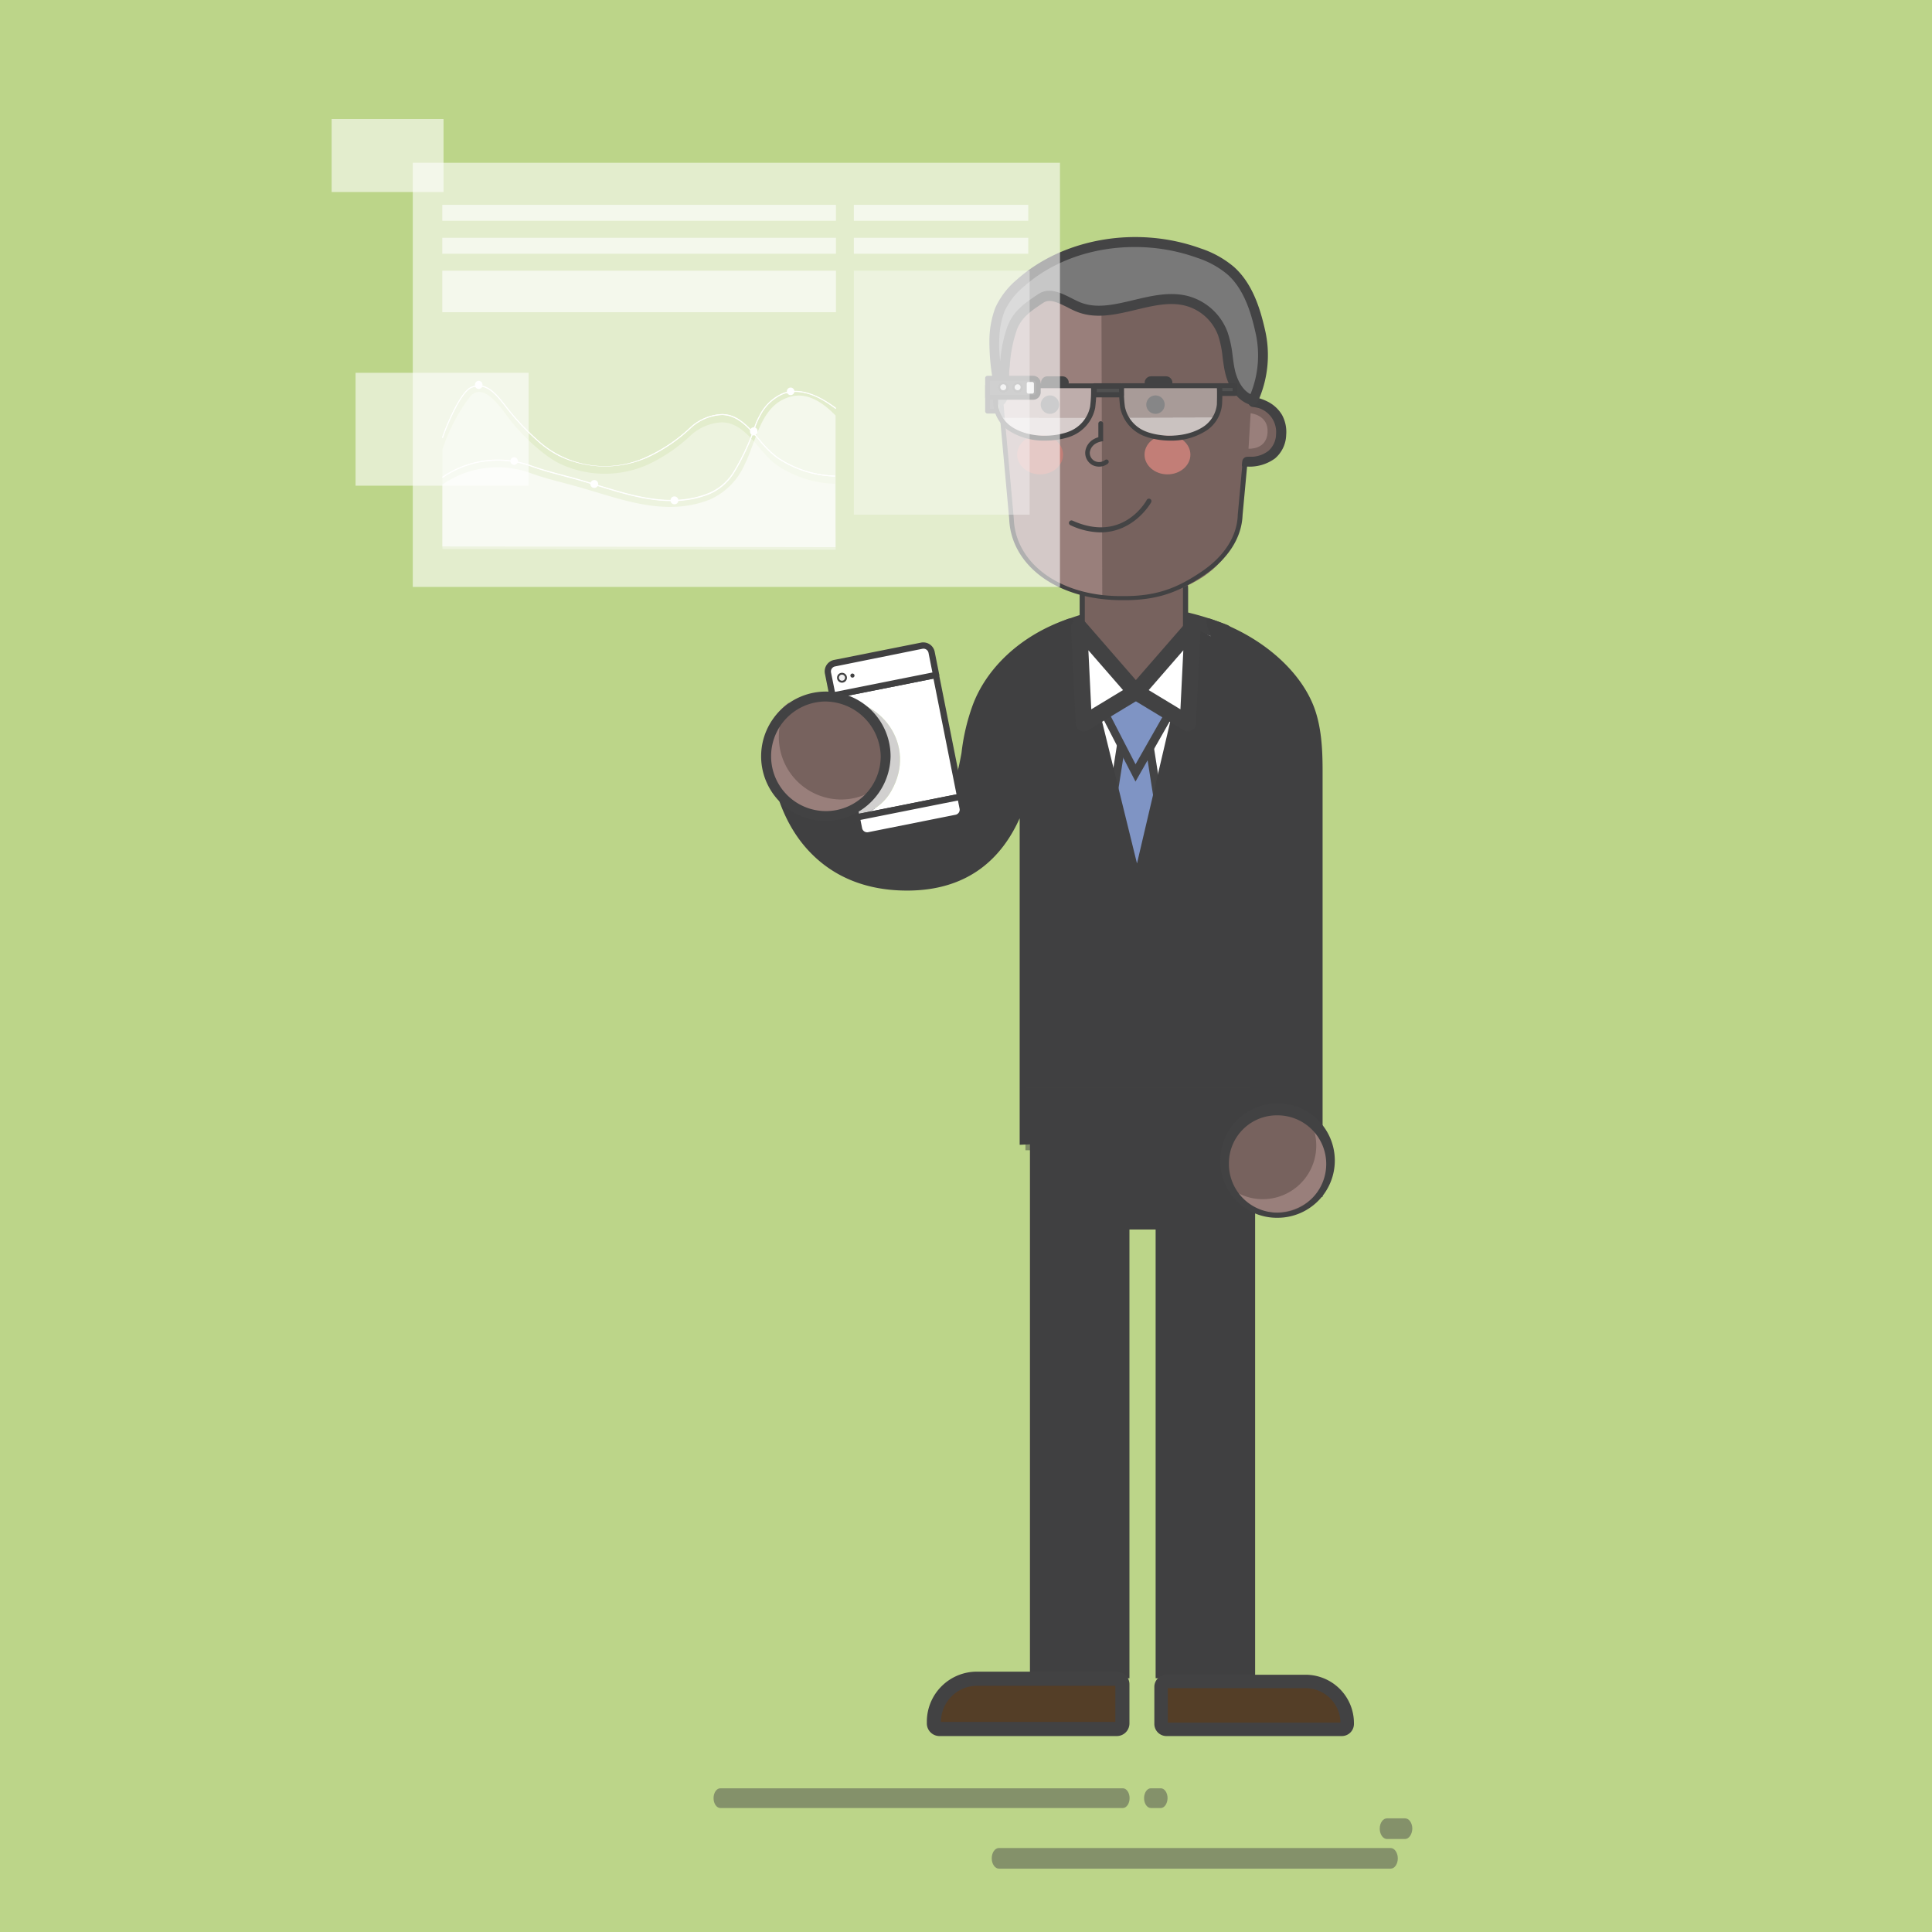 <svg xmlns="http://www.w3.org/2000/svg" viewBox="0 0 374 374"><defs><style>.cls-1{fill:#bcd589;}.cls-16,.cls-17,.cls-2,.cls-20{fill:#fff;}.cls-3{fill:#424243;}.cls-4{fill:#7f94c4;}.cls-5{fill:#444445;}.cls-6{fill:#404041;}.cls-7{opacity:0.49;}.cls-8{fill:#543e27;}.cls-9{fill:#77625e;}.cls-10{fill:#997f7b;}.cls-11{fill:#c27e77;}.cls-12{fill:#797979;}.cls-13{fill:#d1d0cf;}.cls-14{fill:#f1f1f2;}.cls-15{fill:#515151;}.cls-16{opacity:0.36;}.cls-17{opacity:0.61;}.cls-18{fill:#d1d1d1;}.cls-19{fill:#eaeaea;}.cls-20{opacity:0.58;}.cls-21{fill:#6d6e6f;}.cls-22{opacity:0.48;}.cls-23{fill:#484849;}</style></defs><title>Asset 1</title><g id="Layer_2" data-name="Layer 2"><g id="Graphic"><rect class="cls-1" width="374" height="374"/><path class="cls-2" d="M237,215.83h-32.3l.36-93.58c11.27-5,21.74-3.81,32,.18Z"/><path class="cls-3" d="M203.54,216.94a1.57,1.57,0,0,1-.46-1.11l.36-93.58a1.57,1.57,0,0,1,.93-1.43c10.47-4.65,21-4.6,33.21.15a1.58,1.58,0,0,1,1,1.46l-.06,93.4A1.58,1.58,0,0,1,237,217.4h-32.3A1.53,1.53,0,0,1,203.54,216.94Zm31.9-93.43c-10.57-3.91-19.8-4-28.87-.22l-.35,91h29.16Z"/><polygon class="cls-4" points="222.58 144.75 227.08 173.49 212.46 173.49 217.03 144.21 222.58 144.75"/><path class="cls-5" d="M216.36,143.34l6.91.68L228,174.28H211.53Zm5.53,2.14-4.19-.41-4.31,27.62h12.76Z"/><polygon class="cls-4" points="226.42 138 219.81 149.63 213.85 138 219.81 133.97 226.42 138"/><path class="cls-5" d="M212.82,137.73l7-4.71,7.71,4.7-7.72,13.58Zm7-2.82-5,3.35,5,9.69,5.51-9.68Z"/><path class="cls-6" d="M148.77,142.86a7.28,7.28,0,0,1,14.55.38s0,7.6,4.08,11.73c1.93,2,4.64,2.92,8.27,2.92,4.2,0,8.35-1.28,10.16-10.57l.3-1.56h0a40,40,0,0,1,2.13-9.15c2.56-7,8.94-13.39,18.07-16.65,1.72-.83,1.69.85,1.53,1.91l1-.43,11.24,45.71,10.72-45.71,3.59,1.72v-.37s-2.2-4,.35-2.83c9.52,3.26,16.92,9.85,19.6,16.89,1.45,3.83,1.67,8.2,1.67,12.3v4.34h0v78.2h-14V221.54l-7.86-.2V219l-26.3,1.17v1l-10.48.44V158.4c-3.43,7.65-9.86,14-21.79,14-7.67,0-14-2.48-18.72-7.35C148.5,156.44,148.76,143.41,148.77,142.86Z"/><polygon class="cls-6" points="221.43 214.44 220.92 214.44 199.38 214.44 199.38 324.88 218.64 324.88 218.64 238.01 223.71 238.01 223.71 324.88 242.97 324.88 242.97 214.44 221.43 214.44"/><g class="cls-7"><rect class="cls-6" x="198.51" y="210.54" width="43.65" height="12.13"/></g><path class="cls-8" d="M189.1,325h27.09a1.08,1.08,0,0,1,1.08,1.08v7.58a1.08,1.08,0,0,1-1.08,1.08H181.87a1.08,1.08,0,0,1-1.08-1.08v-.35A8.31,8.31,0,0,1,189.1,325Z"/><path class="cls-3" d="M179.42,333.63v-.35a9.69,9.69,0,0,1,9.68-9.68h27.09a2.45,2.45,0,0,1,2.45,2.45v7.58a2.45,2.45,0,0,1-2.45,2.44H181.87A2.45,2.45,0,0,1,179.42,333.63Zm36.49-7.29H189.1a7,7,0,0,0-6.95,6.94v.06h33.76Z"/><path class="cls-8" d="M225.81,325.5h33.93a1,1,0,0,1,1,1v7.18a1,1,0,0,1-1,1H232.82a8.06,8.06,0,0,1-8.06-8.06v-.17A1,1,0,0,1,225.81,325.5Z" transform="translate(485.56 660.27) rotate(-180)"/><path class="cls-3" d="M223.46,333.72v-7.17a2.35,2.35,0,0,1,2.35-2.35h26.93a9.37,9.37,0,0,1,9.36,9.36v.16a2.35,2.35,0,0,1-2.35,2.35H225.81A2.35,2.35,0,0,1,223.46,333.72Zm29.28-6.92H226.07v6.67h33.42A6.76,6.76,0,0,0,252.74,326.8Z"/><path class="cls-9" d="M219.49,133.8h0a10,10,0,0,1-10-10v-9.65a10,10,0,0,1,10-10h0a10,10,0,0,1,10,10v9.65A10,10,0,0,1,219.49,133.8Z"/><path class="cls-3" d="M209,123.8v-9.65a10.48,10.48,0,1,1,21,0v9.65a10.48,10.48,0,1,1-21,0Zm1-9.65v9.65a9.51,9.51,0,1,0,19,0v-9.65a9.51,9.51,0,1,0-19,0Z"/><ellipse class="cls-9" cx="247.31" cy="224.96" rx="10.24" ry="9.92"/><path class="cls-10" d="M244.47,232.14A10.37,10.37,0,0,0,253.05,216a10.35,10.35,0,1,1-14.66,14.16A10.27,10.27,0,0,0,244.47,232.14Z"/><path class="cls-3" d="M236.24,225a11.08,11.08,0,1,1,11.07,10.74A10.93,10.93,0,0,1,236.24,225Zm1.66,0a9.42,9.42,0,1,0,9.41-9.09A9.27,9.27,0,0,0,237.9,225Z"/><path class="cls-9" d="M195.82,100.4c.3,8.84,9.12,15.64,22,15.41h.45c12.83-.23,21.48-7.35,21.79-16.1l3.14-34c.35-9.89-10.73-18.07-24.85-18h-.49c-14.21,0-25.52,8.38-25.18,18.38Z"/><path class="cls-10" d="M213.19,48l.19,67.59c-10.81-1.19-17.3-7.4-17.57-15.2l-3.1-34.34C192.41,57.2,201.25,49.65,213.19,48Z"/><path class="cls-3" d="M195.36,100.41l-3.12-34.35c-.18-4.93,2.39-9.64,7.26-13.22a31.26,31.26,0,0,1,18.39-5.6h.58c14.32,0,25.59,8.39,25.23,18.47l-3.16,34c-.16,4.38-2.79,8.47-7.38,11.57s-8.55,4.79-14.86,4.9h-.53C204.68,116.38,195.67,109.42,195.36,100.41Zm23-52.29h-.49a30.24,30.24,0,0,0-17.77,5.4c-4.64,3.4-7.09,7.87-6.93,12.53l3.08,34.34h0c.29,8.6,8.89,15.26,21.5,15h.53c6.12-.11,9.95-1.78,14.33-4.74s6.88-6.84,7-11l3.11-34c.34-9.61-10.51-17.6-24.29-17.6Z"/><path class="cls-11" d="M201.35,84.21c2.45,0,4.44,1.71,4.44,3.81s-2,3.81-4.44,3.81S196.9,90.12,196.9,88,198.89,84.21,201.35,84.21Z"/><path class="cls-11" d="M226,84.21c2.45,0,4.44,1.71,4.44,3.81s-2,3.81-4.44,3.81-4.44-1.71-4.44-3.81S223.49,84.21,226,84.21Z"/><path class="cls-3" d="M212.76,90.33a2.65,2.65,0,0,0,1.71-.59.47.47,0,0,0,.05-.65.46.46,0,0,0-.65,0,1.88,1.88,0,0,1-2,.13,1.77,1.77,0,0,1-.9-1.7,2.35,2.35,0,0,1,1.2-1.69,3.33,3.33,0,0,1,1-.36l.38-.07V82a.47.47,0,0,0-.47-.46h0a.46.46,0,0,0-.46.46v2.64a4,4,0,0,0-.88.37,3.2,3.2,0,0,0-1.65,2.4,2.7,2.7,0,0,0,1.35,2.6A2.8,2.8,0,0,0,212.76,90.33Z"/><path class="cls-9" d="M240.61,77.72s7.41.5,7.06,6.29-7.76,5.34-7.76,5.34Z"/><path class="cls-3" d="M242.46,88.42a5.63,5.63,0,0,0,3.06-1.12,4.38,4.38,0,0,0,1.5-3.25A4.86,4.86,0,0,0,243.68,79a8.35,8.35,0,0,0-1.11-.21,1,1,0,0,1-.9-.76,2.53,2.53,0,0,1,0-.91.43.43,0,0,1,.08-.29c.28-.37,1.56.15,1.91.24a9.27,9.27,0,0,1,1.64.63,6.76,6.76,0,0,1,2.87,2.61,6.86,6.86,0,0,1,.81,3.9,6.19,6.19,0,0,1-2.17,4.54,8.34,8.34,0,0,1-5.4,1.57h0c-.52,0-1,.22-1-.28l.07-.73a1,1,0,0,1,1-.88C241.94,88.4,242.46,88.41,242.46,88.42Z"/><path class="cls-10" d="M242.1,80s3.48.31,3.28,3.72-3.69,3.14-3.69,3.14Z"/><path class="cls-3" d="M221.9,78.33a1.78,1.78,0,1,0,1.77-1.78A1.78,1.78,0,0,0,221.9,78.33Z"/><path class="cls-3" d="M201.47,78.33a1.78,1.78,0,1,0,1.77-1.78A1.78,1.78,0,0,0,201.47,78.33Z"/><path class="cls-3" d="M201.94,74.49h4.54a.42.42,0,0,0,.41-.41h0a1.23,1.23,0,0,0-1.23-1.23h-2.9a1.23,1.23,0,0,0-1.23,1.23h0A.41.41,0,0,0,201.94,74.49Z"/><path class="cls-3" d="M222,74.49h4.54a.42.42,0,0,0,.41-.41h0a1.23,1.23,0,0,0-1.23-1.23h-2.9a1.23,1.23,0,0,0-1.23,1.23h0A.42.42,0,0,0,222,74.49Z"/><polygon class="cls-2" points="230.86 121.44 219.96 133.97 229.95 140.02 230.86 121.44"/><path class="cls-3" d="M229.14,141.36l-10-6.05a1.55,1.55,0,0,1-.74-1.1,1.58,1.58,0,0,1,.36-1.27l10.91-12.53a1.57,1.57,0,0,1,2.75,1.1l-.91,18.58a1.56,1.56,0,0,1-.83,1.31,1.6,1.6,0,0,1-.74.19A1.58,1.58,0,0,1,229.14,141.36Zm-6.77-7.77,6.14,3.72.56-11.43Z"/><polygon class="cls-2" points="208.9 121.44 219.81 133.97 209.81 140.02 208.9 121.44"/><path class="cls-3" d="M209.07,141.4a1.58,1.58,0,0,1-.83-1.31l-.91-18.58a1.58,1.58,0,0,1,1-1.53,1.56,1.56,0,0,1,1.77.43L221,132.94a1.58,1.58,0,0,1,.37,1.27,1.61,1.61,0,0,1-.74,1.1l-10,6.05a1.58,1.58,0,0,1-.81.23A1.63,1.63,0,0,1,209.07,141.4Zm1.62-15.52.56,11.43,6.15-3.72Z"/><path class="cls-12" d="M242.53,77.5c-2.43-.62-3.87-3.15-4.43-5.59s-.53-5-1.39-7.37a10.33,10.33,0,0,0-7.05-6.33c-6.93-1.75-14.52,3.93-21.09,1.12-2.33-1-4.94-3-7-1.61-2.38,1.58-4.42,2.92-5.51,5.56s-1.28,5.55-1.6,8.39c-.19,1.72.39,4.45-.66,5.83-.44-3.65-1.45-8-1.28-11.67a17.38,17.38,0,0,1,1.08-5.91,15,15,0,0,1,4-5.12c9.15-8.18,23-10,34.57-5.79a18.62,18.62,0,0,1,6.12,3.38c3.27,2.91,4.72,7.32,5.69,11.58A20.79,20.79,0,0,1,242.53,77.5Z"/><path class="cls-5" d="M242.29,78.43c-2.45-.62-4.36-3-5.13-6.31-.23-1-.36-2-.49-3a19.28,19.28,0,0,0-.87-4.21,9.3,9.3,0,0,0-6.38-5.74c-3-.76-6.18,0-9.54.8-3.89.93-7.91,1.9-11.69.27-.52-.22-1.06-.49-1.59-.77-2-1-3.44-1.65-4.63-.86-2.29,1.52-4.11,2.73-5.07,5.07a26.18,26.18,0,0,0-1.42,7.1l-.11,1a14,14,0,0,0,0,1.74c0,1.58.09,3.36-.84,4.57a1,1,0,0,1-1.72-.47c-.13-1.08-.31-2.22-.5-3.43a42.25,42.25,0,0,1-.78-8.4,18.21,18.21,0,0,1,1.15-6.23,15.56,15.56,0,0,1,4.21-5.47c9-8,23.28-10.45,35.54-6a19.27,19.27,0,0,1,6.43,3.57c3.62,3.22,5.1,8.15,6,12.09a21.78,21.78,0,0,1-1.43,14.15,1,1,0,0,1-.87.55A1,1,0,0,1,242.29,78.43ZM198.16,55.51a13.83,13.83,0,0,0-3.72,4.79,16.34,16.34,0,0,0-1,5.57,23.71,23.71,0,0,0,.19,4.07,25.22,25.22,0,0,1,1.49-7c1.19-2.88,3.42-4.37,5.86-6,2.13-1.41,4.44-.23,6.49.81.5.25,1,.5,1.48.71,3.2,1.37,6.74.52,10.49-.37,3.43-.82,7-1.67,10.45-.8a11.29,11.29,0,0,1,7.72,6.94,21.11,21.11,0,0,1,1,4.63c.13,1,.25,1.93.46,2.85s1,3.57,3,4.59a19.82,19.82,0,0,0,.93-12.1c-.82-3.65-2.17-8.21-5.38-11.07a17.56,17.56,0,0,0-5.81-3.2,35.52,35.52,0,0,0-12.1-2.11C211.62,47.8,203.78,50.48,198.16,55.51Z"/><path class="cls-5" d="M213,103.06c6.59,0,9.8-5.74,9.84-5.82a.48.48,0,0,0-.85-.46c-.19.35-4.7,8.37-14.38,4a.5.5,0,0,0-.64.25.48.48,0,0,0,.25.64A14.14,14.14,0,0,0,213,103.06Z"/><g id="_Group_" data-name="&lt;Group&gt;"><path class="cls-13" d="M172.55,153.08c5.06-8.86-2.05-18.29-11.25-17.69l4.55,22.84C168.68,157.19,171.1,155.69,172.55,153.08Z"/><path class="cls-2" d="M185.92,154.24l-4.7-23.58-20.07,4,.15.74c9.2-.6,16.31,8.83,11.25,17.69-1.45,2.61-3.87,4.11-6.7,5.15h0Z"/><path class="cls-6" d="M186,154.84l-20.07,4a.6.6,0,0,1-.71-.48l-4.7-23.59a.59.59,0,0,1,.47-.71l20.07-4a.6.6,0,0,1,.71.48l4.7,23.58A.6.6,0,0,1,186,154.84Zm-19.71,2.68,18.87-3.76-4.46-22.39-18.87,3.76Z"/><path class="cls-2" d="M180.35,126.29a1.65,1.65,0,0,0-1.94-1.29l-16.83,3.35a1.66,1.66,0,0,0-1.3,1.94l.87,4.36,20.07-4Z"/><path class="cls-6" d="M181.34,131.25l-20.07,4a.6.6,0,0,1-.71-.48l-.87-4.36a2.26,2.26,0,0,1,1.77-2.66l16.83-3.35a2.25,2.25,0,0,1,2.65,1.78l.87,4.36A.59.59,0,0,1,181.34,131.25Zm-19.71,2.69,18.87-3.76-.75-3.77a1,1,0,0,0-1.22-.81L161.7,129a1,1,0,0,0-.82,1.22Z"/><path class="cls-2" d="M165.85,158.24l.43,2.15a1.66,1.66,0,0,0,1.94,1.3l16.83-3.36a1.64,1.64,0,0,0,1.29-1.94l-.42-2.15Z"/><path class="cls-6" d="M185.17,158.93l-16.83,3.35a2.26,2.26,0,0,1-2.66-1.77l-.42-2.15a.61.61,0,0,1,.47-.72l20.07-4a.59.59,0,0,1,.71.47l.43,2.15A2.25,2.25,0,0,1,185.17,158.93Zm-18.6-.21.31,1.55a1,1,0,0,0,1.22.82l16.83-3.36a1,1,0,0,0,.82-1.22l-.31-1.55Z"/><circle class="cls-3" cx="162.99" cy="131.18" r="0.96" transform="translate(29.3 292.13) rotate(-89.11)"/><path class="cls-14" d="M163.57,131.07a.59.59,0,1,1-.7-.46A.6.6,0,0,1,163.57,131.07Z"/><path class="cls-3" d="M165.41,130.7a.4.4,0,0,1-.32.47.4.4,0,0,1-.46-.31.39.39,0,0,1,.31-.47A.41.41,0,0,1,165.41,130.7Z"/></g><ellipse class="cls-9" cx="159.49" cy="146.4" rx="11.94" ry="11.56"/><path class="cls-10" d="M162.8,154.77a12.11,12.11,0,0,1-10-18.83,12.07,12.07,0,1,0,17.1,16.51A12,12,0,0,1,162.8,154.77Z"/><path class="cls-3" d="M159.49,158.93A12.53,12.53,0,1,1,172.4,146.4,12.74,12.74,0,0,1,159.49,158.93Zm0-23.13a10.61,10.61,0,1,0,11,10.6A10.81,10.81,0,0,0,159.49,135.8Z"/><rect class="cls-15" x="191.17" y="74.67" width="1.69" height="4.92"/><path class="cls-3" d="M192.86,80.06h-1.69a.46.46,0,0,1-.46-.47V74.67a.46.46,0,0,1,.46-.46h1.69a.47.47,0,0,1,.46.46v4.92A.47.47,0,0,1,192.86,80.06Zm-1.23-.93h.77v-4h-.77Z"/><path class="cls-16" d="M211.53,78.82c.08-.43.42-4.12.05-4.15H192.75c-.06,0,0,3.38,0,3.66a6.91,6.91,0,0,0,.8,2.51h17.21A6.45,6.45,0,0,0,211.53,78.82Z"/><path class="cls-17" d="M193.58,80.84a6.05,6.05,0,0,0,1.76,2c3.07,2.21,7.84,2.47,11.37,1.32l.34-.12a7.26,7.26,0,0,0,3.74-3.18Z"/><path class="cls-3" d="M202.29,85.29a12.46,12.46,0,0,1-7.23-2.08,6.87,6.87,0,0,1-2.76-4.82s-.2-3.7.09-4l.14-.17h19.05a.55.55,0,0,1,.43.22c.49.63,0,4.45,0,4.49a7.51,7.51,0,0,1-4.79,5.57h0l-.36.13A14.92,14.92,0,0,1,202.29,85.29Zm-9.08-10.14c0,.88,0,2.88,0,3.13a5.94,5.94,0,0,0,2.37,4.15c2.72,2,7.21,2.47,10.94,1.26l.32-.12a6.54,6.54,0,0,0,4.18-4.84,23.86,23.86,0,0,0,.19-3.58Z"/><path class="cls-16" d="M236.05,78.33c0-.28.08-3.66,0-3.66H217.24c-.37,0,0,3.72,0,4.15a6.45,6.45,0,0,0,.74,2h17.21A6.92,6.92,0,0,0,236.05,78.33Z"/><path class="cls-17" d="M218,80.84A7.3,7.3,0,0,0,221.77,84l.34.12c3.53,1.15,8.3.89,11.37-1.32a6.05,6.05,0,0,0,1.76-2Z"/><path class="cls-3" d="M226.53,85.29A14.92,14.92,0,0,1,222,84.6l-.36-.13h0a7.51,7.51,0,0,1-4.79-5.57s-.49-3.86,0-4.49a.54.54,0,0,1,.4-.22h19.07l.15.17c.29.33.1,4,.09,4a6.87,6.87,0,0,1-2.76,4.82A12.46,12.46,0,0,1,226.53,85.29Zm-4.59-1.72.32.12c3.73,1.21,8.22.7,10.94-1.26a5.94,5.94,0,0,0,2.37-4.16c0-.24.06-2.24,0-3.12h-18a23.86,23.86,0,0,0,.19,3.58A6.54,6.54,0,0,0,221.94,83.57Z"/><path class="cls-15" d="M191.17,73.21H200a1,1,0,0,1,1,1v1.71a1,1,0,0,1-1,1h-8.83a0,0,0,0,1,0,0v-3.7A0,0,0,0,1,191.17,73.21Z"/><path class="cls-3" d="M200,77.38h-8.83a.46.46,0,0,1-.46-.46V73.21a.46.46,0,0,1,.46-.46H200a1.47,1.47,0,0,1,1.46,1.46v1.71A1.46,1.46,0,0,1,200,77.38Zm-8.37-.92H200a.54.54,0,0,0,.54-.54V74.21a.54.54,0,0,0-.54-.54h-8.37Z"/><rect class="cls-15" x="236.16" y="74.65" width="2.93" height="1.52"/><path class="cls-3" d="M239.09,76.64h-2.93a.47.47,0,0,1-.46-.46V74.65a.47.47,0,0,1,.46-.46h2.93a.47.47,0,0,1,.46.46v1.53A.47.47,0,0,1,239.09,76.64Zm-2.47-.92h2v-.61h-2Z"/><path class="cls-18" d="M197.84,75a.81.81,0,1,1-.8-.81A.8.8,0,0,1,197.84,75Z"/><path class="cls-3" d="M197,76a1,1,0,1,1,1-1A1,1,0,0,1,197,76Zm0-1.61a.58.58,0,1,0,.57.58A.58.58,0,0,0,197,74.38Z"/><path class="cls-18" d="M195,75a.81.81,0,1,1-.8-.81A.8.8,0,0,1,195,75Z"/><path class="cls-3" d="M194.22,76a1,1,0,1,1,1-1A1,1,0,0,1,194.22,76Zm0-1.61a.58.58,0,1,0,.57.58A.58.58,0,0,0,194.22,74.38Z"/><rect class="cls-15" x="211.85" y="74.71" width="5.25" height="1.7"/><path class="cls-3" d="M217.1,76.92h-5.25a.49.49,0,0,1-.46-.51v-1.7a.49.49,0,0,1,.46-.52h5.25a.49.49,0,0,1,.46.52v1.7A.49.49,0,0,1,217.1,76.92Zm-4.79-1h4.33v-.67h-4.33Z"/><rect class="cls-19" x="198.76" y="73.94" width="1.39" height="2.26" rx="0.31" ry="0.31"/><rect class="cls-20" x="79.91" y="31.51" width="125.28" height="82.11"/><g id="_Group_2" data-name="&lt;Group&gt;"><g id="_Group_3" data-name="&lt;Group&gt;"><path id="_Path_" data-name="&lt;Path&gt;" class="cls-2" d="M133.1,96.72c-5.81.88-11.73-.94-17.49-2.71-1.32-.41-2.69-.83-4-1.2l-2.6-.7c-2-.53-4.05-1.07-6-1.77a18.81,18.81,0,0,0-17.31,2.11l-.1-.14a19,19,0,0,1,17.46-2.13c2,.7,4,1.24,6,1.77.85.22,1.74.45,2.6.7,1.31.37,2.68.79,4,1.19,7.14,2.2,14.52,4.47,21.61,1.57a10.28,10.28,0,0,0,4.67-4,45.32,45.32,0,0,0,3.88-8.1,14,14,0,0,1,1.25-3,9.11,9.11,0,0,1,4.49-4.22c2.88-1.07,6.34-.1,10.28,2.88l-.1.14c-3.89-3-7.3-3.91-10.12-2.86a8.88,8.88,0,0,0-4.4,4.14,14.64,14.64,0,0,0-1.25,3,44.54,44.54,0,0,1-3.9,8.15,10.41,10.41,0,0,1-4.74,4.07A17.57,17.57,0,0,1,133.1,96.72Z"/></g><g id="_Group_4" data-name="&lt;Group&gt;"><path id="_Path_2" data-name="&lt;Path&gt;" class="cls-2" d="M161.65,92.25a21,21,0,0,1-11.35-3.68,20.05,20.05,0,0,1-3.41-3.42c-2-2.35-4.11-4.79-7.16-4.81a9.47,9.47,0,0,0-5.89,2.43,31.21,31.21,0,0,1-8.41,5.75,20.52,20.52,0,0,1-17.17-.23,19.84,19.84,0,0,1-4.3-3,48.07,48.07,0,0,1-6.33-6.83l-.1-.13c-1.47-1.86-3.48-4.42-6.26-3.26-2.13.88-4.93,7.81-5.54,9.7l-.15-.06c.61-1.9,3.45-8.89,5.63-9.8,2.88-1.21,4.94,1.41,6.45,3.32l.1.13a48.75,48.75,0,0,0,6.3,6.8,19.19,19.19,0,0,0,21.31,3.19,31.21,31.21,0,0,0,8.37-5.72,9.69,9.69,0,0,1,6-2.47c3.12,0,5.23,2.49,7.28,4.87a20.44,20.44,0,0,0,3.38,3.39,20.82,20.82,0,0,0,11.26,3.65Z"/></g><path id="_Path_3" data-name="&lt;Path&gt;" class="cls-16" d="M161.65,93.64A20.87,20.87,0,0,1,150.34,90c-3.46-2.44-5.87-8.2-10.61-8.24a9.64,9.64,0,0,0-5.94,2.45,31.21,31.21,0,0,1-8.39,5.73,20.42,20.42,0,0,1-17.11-.22c-3.23-1.58-7.46-5.69-9.69-8.6C97,79,93.45,73.54,90.83,77a35.33,35.33,0,0,0-5.18,10l0,19.28,76.11.14Z"/><path id="_Path_4" data-name="&lt;Path&gt;" class="cls-21" d="M93.18,74.7a.43.43,0,1,1-.43-.45A.44.44,0,0,1,93.18,74.7Z"/><path id="_Path_5" data-name="&lt;Path&gt;" class="cls-21" d="M115.5,93.69a.43.43,0,1,1-.86,0,.44.44,0,0,1,.43-.45A.43.43,0,0,1,115.5,93.69Z"/><path id="_Path_6" data-name="&lt;Path&gt;" class="cls-21" d="M131,96.86a.43.43,0,1,1-.86,0,.44.44,0,0,1,.43-.45A.44.44,0,0,1,131,96.86Z"/><path id="_Path_7" data-name="&lt;Path&gt;" class="cls-21" d="M146.35,83.47a.43.43,0,1,1-.43-.45A.44.44,0,0,1,146.35,83.47Z"/><path id="_Path_8" data-name="&lt;Path&gt;" class="cls-21" d="M153.48,75.76a.43.43,0,1,1-.86,0,.45.45,0,0,1,.43-.46A.45.45,0,0,1,153.48,75.76Z"/><g id="_Group_5" data-name="&lt;Group&gt;"><path id="_Path_9" data-name="&lt;Path&gt;" class="cls-2" d="M129.94,97c-4.79,0-9.61-1.49-14.33-2.94-1.32-.41-2.69-.83-4-1.2l-2.6-.7c-2-.53-4.05-1.07-6-1.77a18.77,18.77,0,0,0-17.31,2.11l-.1-.14a19,19,0,0,1,17.46-2.13c2,.7,4,1.24,6,1.77.85.22,1.74.45,2.6.7,1.31.37,2.68.79,4,1.19,7.14,2.2,14.52,4.47,21.61,1.57a10.28,10.28,0,0,0,4.67-4,45.32,45.32,0,0,0,3.88-8.1,14,14,0,0,1,1.25-3,9.11,9.11,0,0,1,4.49-4.22c2.88-1.07,6.34-.1,10.28,2.88l-.1.14c-3.89-3-7.3-3.91-10.12-2.86a8.88,8.88,0,0,0-4.4,4.14,14.64,14.64,0,0,0-1.25,3,44.54,44.54,0,0,1-3.9,8.15,10.41,10.41,0,0,1-4.74,4.07A19.17,19.17,0,0,1,129.94,97Z"/></g><g id="_Group_6" data-name="&lt;Group&gt;"><path id="_Path_10" data-name="&lt;Path&gt;" class="cls-2" d="M161.65,92.25a21,21,0,0,1-11.35-3.68,20.05,20.05,0,0,1-3.41-3.42c-2-2.35-4.11-4.79-7.16-4.81a9.49,9.49,0,0,0-5.89,2.43,31.21,31.21,0,0,1-8.41,5.75,20.52,20.52,0,0,1-17.17-.23,19.84,19.84,0,0,1-4.3-3,48.07,48.07,0,0,1-6.33-6.83l-.1-.13c-1.47-1.86-3.48-4.42-6.26-3.26-2.13.88-4.93,7.81-5.54,9.7l-.15-.06c.61-1.9,3.45-8.89,5.63-9.8,2.89-1.21,4.94,1.41,6.45,3.32l.1.13a48.19,48.19,0,0,0,6.3,6.8,19.19,19.19,0,0,0,21.31,3.19,31.21,31.21,0,0,0,8.37-5.72,9.64,9.64,0,0,1,6-2.47c3.12,0,5.23,2.49,7.28,4.87a20.44,20.44,0,0,0,3.38,3.39,20.82,20.82,0,0,0,11.26,3.65Z"/></g><path id="_Path_11" data-name="&lt;Path&gt;" class="cls-21" d="M93.18,74.7a.43.43,0,1,1-.43-.45A.44.44,0,0,1,93.18,74.7Z"/><path id="_Path_12" data-name="&lt;Path&gt;" class="cls-21" d="M115.5,93.69a.43.43,0,1,1-.86,0,.44.44,0,0,1,.43-.45A.43.43,0,0,1,115.5,93.69Z"/><path id="_Path_13" data-name="&lt;Path&gt;" class="cls-21" d="M131,96.86a.43.43,0,1,1-.86,0,.44.44,0,0,1,.43-.45A.44.44,0,0,1,131,96.86Z"/><path id="_Path_14" data-name="&lt;Path&gt;" class="cls-21" d="M146.35,83.47a.43.43,0,1,1-.43-.45A.44.44,0,0,1,146.35,83.47Z"/><path id="_Path_15" data-name="&lt;Path&gt;" class="cls-21" d="M153.48,75.76a.43.43,0,1,1-.86,0,.45.45,0,0,1,.43-.46A.45.45,0,0,1,153.48,75.76Z"/><path id="_Path_16" data-name="&lt;Path&gt;" class="cls-17" d="M85.64,93.8A18.73,18.73,0,0,1,103,91.69c2.79,1,5.74,1.66,8.59,2.46,8.55,2.4,17,6,25.81,2.56a13.29,13.29,0,0,0,6.77-6.84c2.42-4.86,3.11-11.75,9.15-13.15,3.24-.75,6.24,1.44,8.43,3.72l0,25.48-76.12-.14Z"/><g id="_Group_7" data-name="&lt;Group&gt;"><path id="_Path_17" data-name="&lt;Path&gt;" class="cls-2" d="M100.26,89.29a.73.73,0,1,1-.72-.77A.75.75,0,0,1,100.26,89.29Z"/><path id="_Path_18" data-name="&lt;Path&gt;" class="cls-2" d="M100,89.29a.52.52,0,0,1-.51.53.54.54,0,0,1,0-1.07A.51.51,0,0,1,100,89.29Z"/></g><g id="_Group_8" data-name="&lt;Group&gt;"><path id="_Path_19" data-name="&lt;Path&gt;" class="cls-2" d="M115.8,93.69a.75.75,0,0,1-.73.76.76.76,0,1,1,.73-.76Z"/><path id="_Path_20" data-name="&lt;Path&gt;" class="cls-2" d="M115.58,93.69a.51.51,0,1,1-.51-.54A.52.52,0,0,1,115.58,93.69Z"/></g><g id="_Group_9" data-name="&lt;Group&gt;"><path id="_Path_21" data-name="&lt;Path&gt;" class="cls-2" d="M131.32,96.86a.75.75,0,0,1-.73.76.76.76,0,1,1,.73-.76Z"/><path id="_Path_22" data-name="&lt;Path&gt;" class="cls-2" d="M131.1,96.86a.51.51,0,1,1-1,0,.51.51,0,0,1,.51-.53A.52.52,0,0,1,131.1,96.86Z"/></g><g id="_Group_10" data-name="&lt;Group&gt;"><path id="_Path_23" data-name="&lt;Path&gt;" class="cls-2" d="M146.65,83.47a.73.73,0,1,1-1.45,0,.74.74,0,0,1,.72-.76A.75.75,0,0,1,146.65,83.47Z"/><path id="_Path_24" data-name="&lt;Path&gt;" class="cls-2" d="M146.43,83.47a.51.51,0,1,1-.51-.54A.52.52,0,0,1,146.43,83.47Z"/></g><g id="_Group_11" data-name="&lt;Group&gt;"><path id="_Path_25" data-name="&lt;Path&gt;" class="cls-2" d="M153.78,75.76a.73.73,0,1,1-1.46,0,.73.73,0,1,1,1.46,0Z"/><path id="_Path_26" data-name="&lt;Path&gt;" class="cls-2" d="M153.56,75.76a.51.51,0,1,1-.51-.54A.52.52,0,0,1,153.56,75.76Z"/></g><g id="_Group_12" data-name="&lt;Group&gt;"><path id="_Path_27" data-name="&lt;Path&gt;" class="cls-2" d="M93.4,74.48a.73.73,0,1,1-1.45,0,.74.74,0,0,1,.72-.76A.75.75,0,0,1,93.4,74.48Z"/><path id="_Path_28" data-name="&lt;Path&gt;" class="cls-2" d="M93.18,74.48a.51.51,0,1,1-.51-.54A.52.52,0,0,1,93.18,74.48Z"/></g></g><rect class="cls-17" x="85.62" y="52.4" width="76.2" height="8.04"/><rect class="cls-17" x="85.62" y="46.03" width="76.2" height="3.09"/><rect class="cls-17" x="85.62" y="39.65" width="76.2" height="3.09"/><rect class="cls-17" x="165.29" y="46.03" width="33.76" height="3.09"/><rect class="cls-17" x="165.29" y="39.65" width="33.76" height="3.09"/><rect class="cls-16" x="165.29" y="52.4" width="34.03" height="47.23"/><rect class="cls-20" x="68.83" y="72.17" width="33.5" height="21.85"/><rect class="cls-20" x="64.2" y="23.04" width="21.66" height="14.13"/><g id="_Group_13" data-name="&lt;Group&gt;" class="cls-22"><g id="_Group_14" data-name="&lt;Group&gt;"><g id="_Group_15" data-name="&lt;Group&gt;"><path class="cls-23" d="M217.36,350H139.45c-.73,0-1.32-.86-1.32-1.91h0c0-1.05.59-1.91,1.32-1.91h77.91c.72,0,1.31.86,1.31,1.91h0C218.67,349.12,218.08,350,217.36,350Z"/></g></g></g><g id="_Group_16" data-name="&lt;Group&gt;" class="cls-22"><g id="_Group_17" data-name="&lt;Group&gt;"><g id="_Group_18" data-name="&lt;Group&gt;"><path class="cls-23" d="M224.71,350h-1.93c-.72,0-1.31-.86-1.31-1.91h0c0-1.05.59-1.91,1.31-1.91h1.93c.72,0,1.31.86,1.31,1.91h0C226,349.12,225.43,350,224.71,350Z"/></g></g></g><g id="_Group_19" data-name="&lt;Group&gt;" class="cls-22"><g id="_Group_20" data-name="&lt;Group&gt;"><g id="_Group_21" data-name="&lt;Group&gt;"><path class="cls-23" d="M269.19,361.74H193.38c-.77,0-1.4-.92-1.4-2h0c0-1.11.63-2,1.4-2h75.81c.77,0,1.4.92,1.4,2h0C270.59,360.82,270,361.74,269.19,361.74Z"/></g></g></g><g id="_Group_22" data-name="&lt;Group&gt;" class="cls-22"><g id="_Group_23" data-name="&lt;Group&gt;"><g id="_Group_24" data-name="&lt;Group&gt;"><path class="cls-23" d="M272,356h-3.51c-.77,0-1.4-.92-1.4-2h0c0-1.12.63-2,1.4-2H272c.77,0,1.4.91,1.4,2h0C273.36,355.12,272.73,356,272,356Z"/></g></g></g></g></g></svg>